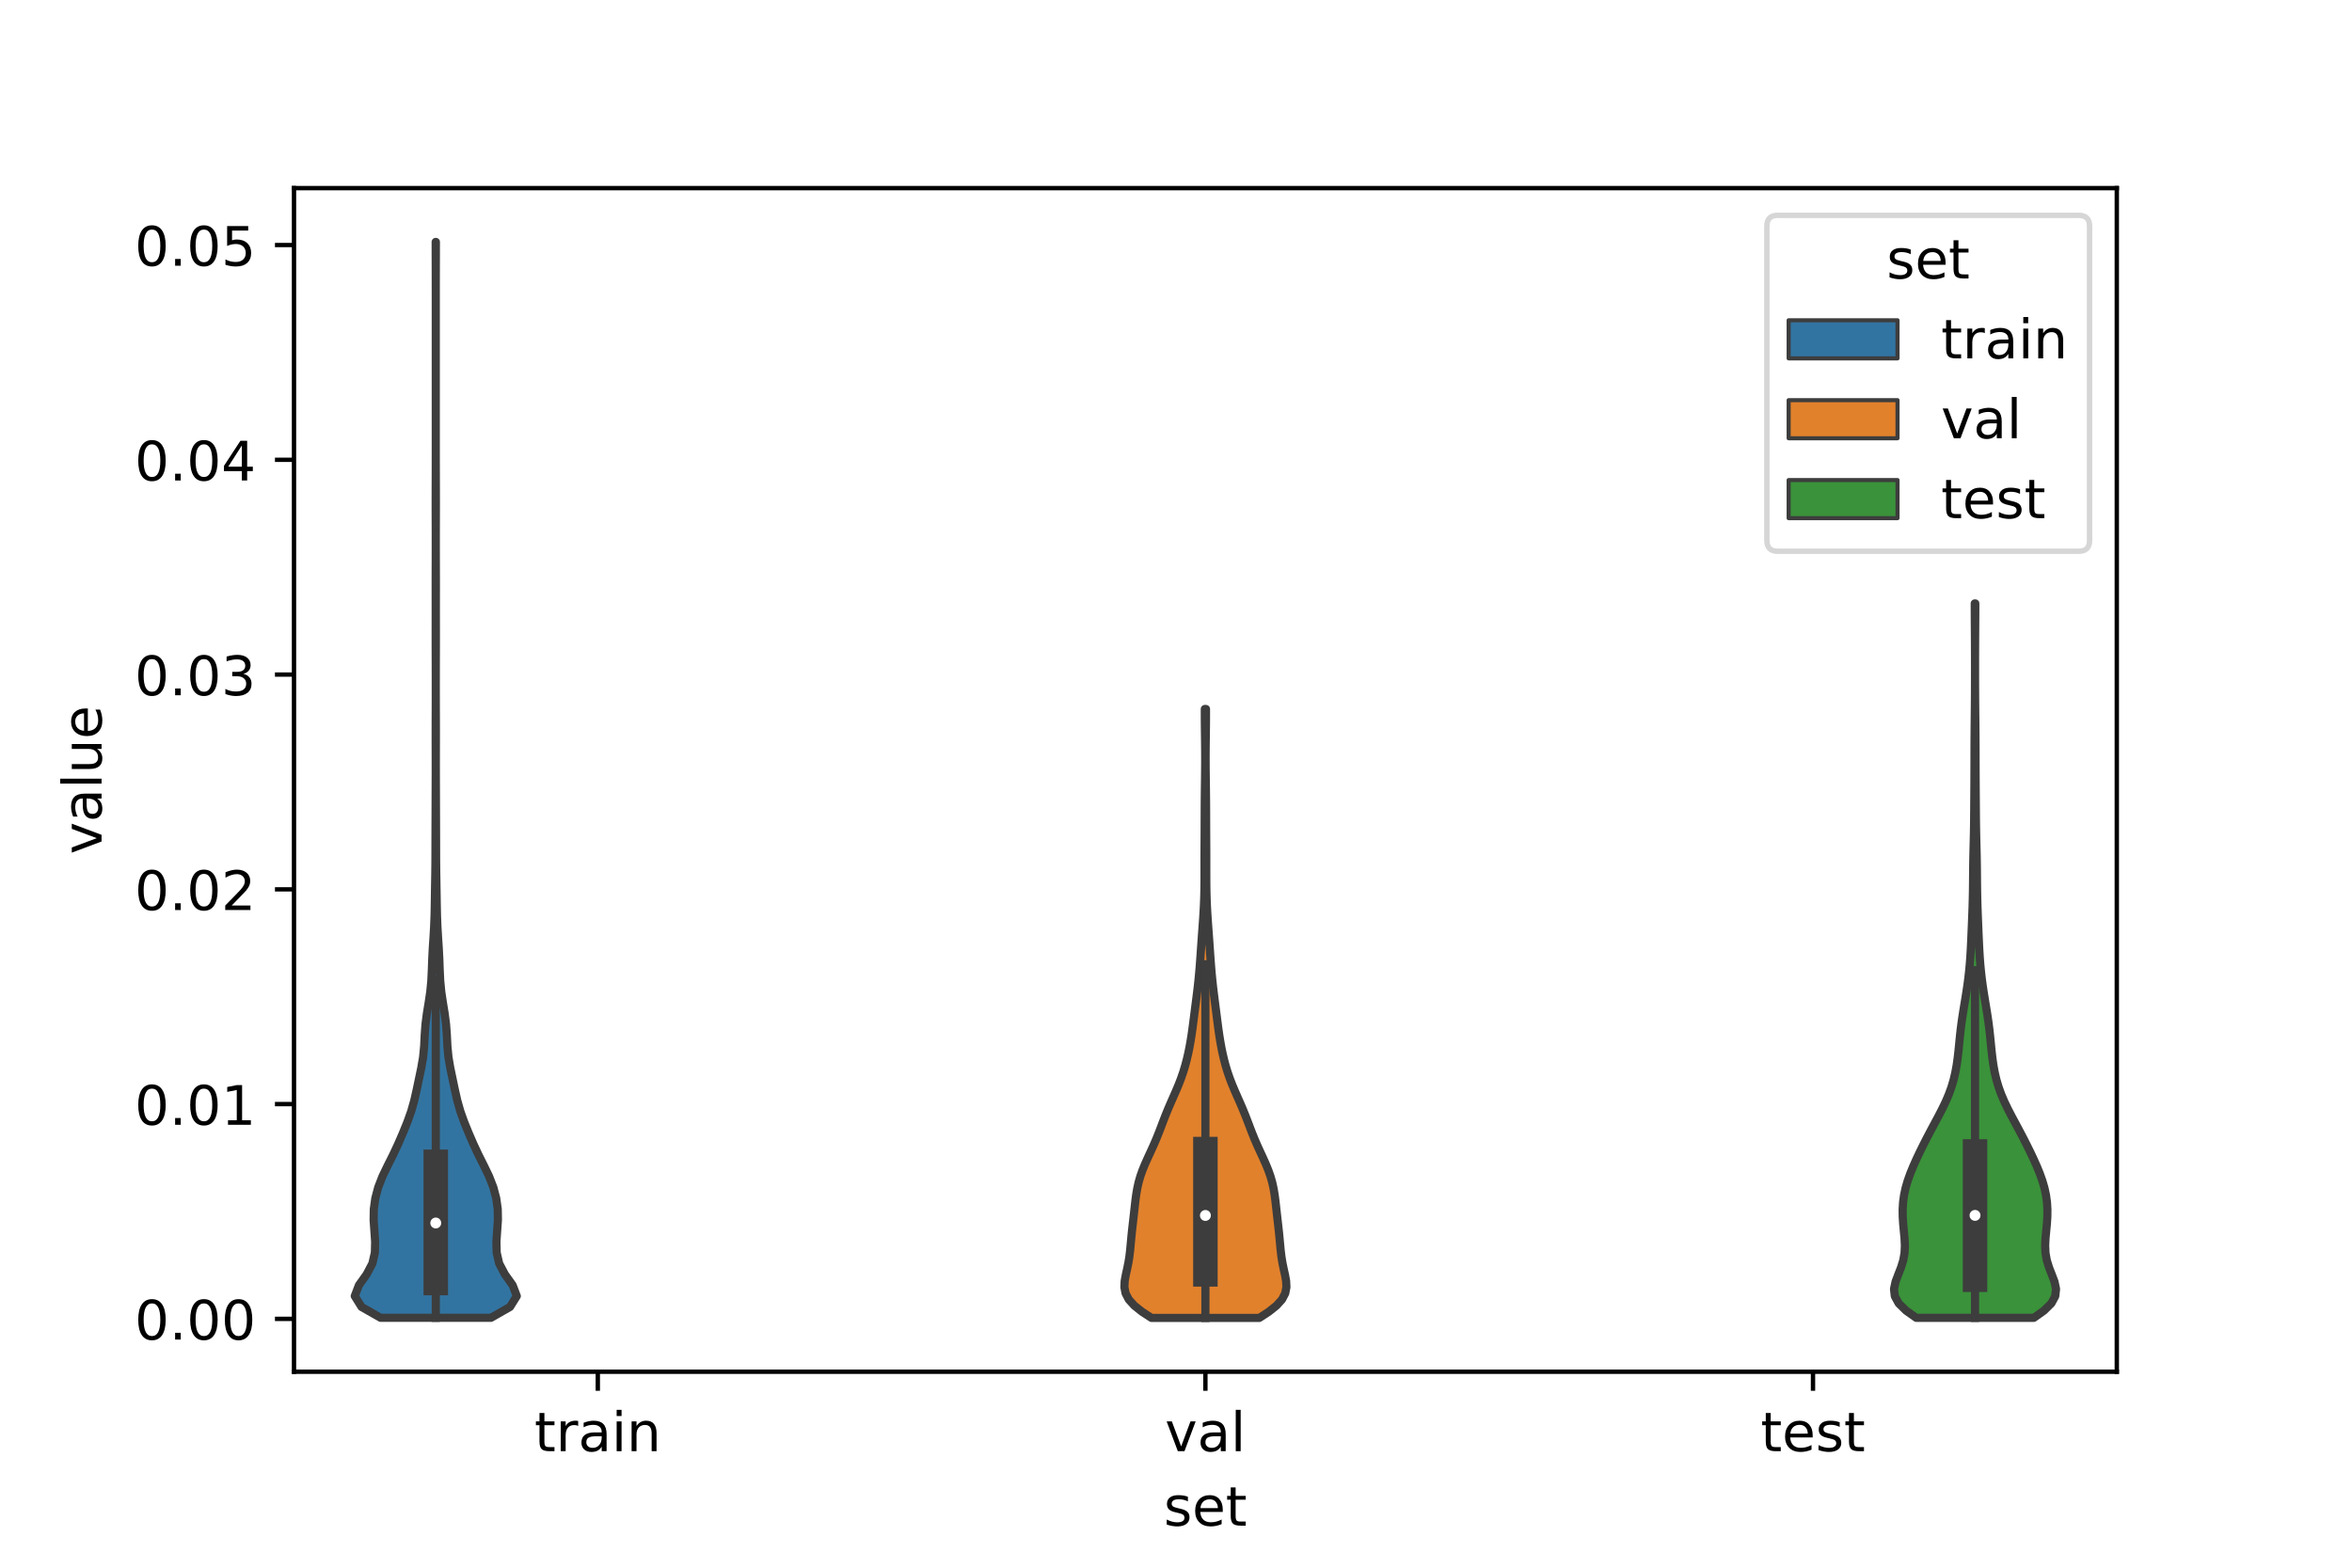 <?xml version="1.0" encoding="utf-8" standalone="no"?>
<!DOCTYPE svg PUBLIC "-//W3C//DTD SVG 1.1//EN"
  "http://www.w3.org/Graphics/SVG/1.1/DTD/svg11.dtd">
<!-- Created with matplotlib (https://matplotlib.org/) -->
<svg height="288pt" version="1.1" viewBox="0 0 432 288" width="432pt" xmlns="http://www.w3.org/2000/svg" xmlns:xlink="http://www.w3.org/1999/xlink">
 <defs>
  <style type="text/css">*{stroke-linecap:butt;stroke-linejoin:round;}</style>
 </defs>
 <g id="figure_1">
  <g id="patch_1">
   <path d="M 0 288 
L 432 288 
L 432 0 
L 0 0 
z
" style="fill:#ffffff;"/>
  </g>
  <g id="axes_1">
   <g id="patch_2">
    <path d="M 54 252 
L 388.8 252 
L 388.8 34.56 
L 54 34.56 
z
" style="fill:#ffffff;"/>
   </g>
   <g id="PolyCollection_1">
    <defs>
     <path d="M 90.175 -45.908 
L 69.905 -45.908 
L 66.405 -47.904 
L 65.16 -49.901 
L 65.921 -51.897 
L 67.345 -53.894 
L 68.399 -55.89 
L 68.856 -57.886 
L 68.905 -59.883 
L 68.765 -61.879 
L 68.626 -63.876 
L 68.658 -65.872 
L 68.937 -67.869 
L 69.464 -69.865 
L 70.238 -71.862 
L 71.2 -73.858 
L 72.202 -75.854 
L 73.135 -77.851 
L 74 -79.847 
L 74.812 -81.844 
L 75.526 -83.84 
L 76.091 -85.837 
L 76.541 -87.833 
L 76.96 -89.83 
L 77.377 -91.826 
L 77.716 -93.823 
L 77.906 -95.819 
L 78.005 -97.815 
L 78.149 -99.812 
L 78.407 -101.808 
L 78.734 -103.805 
L 79.031 -105.801 
L 79.223 -107.798 
L 79.318 -109.794 
L 79.389 -111.791 
L 79.492 -113.787 
L 79.622 -115.784 
L 79.739 -117.78 
L 79.817 -119.776 
L 79.859 -121.773 
L 79.889 -123.769 
L 79.923 -125.766 
L 79.956 -127.762 
L 79.977 -129.759 
L 79.984 -131.755 
L 79.988 -133.752 
L 79.994 -135.748 
L 80.002 -137.744 
L 80.009 -139.741 
L 80.015 -141.737 
L 80.022 -143.734 
L 80.029 -145.73 
L 80.031 -147.727 
L 80.027 -149.723 
L 80.022 -151.72 
L 80.021 -153.716 
L 80.026 -155.713 
L 80.033 -157.709 
L 80.038 -159.705 
L 80.039 -161.702 
L 80.038 -163.698 
L 80.035 -165.695 
L 80.029 -167.691 
L 80.023 -169.688 
L 80.021 -171.684 
L 80.024 -173.681 
L 80.026 -175.677 
L 80.025 -177.673 
L 80.021 -179.67 
L 80.021 -181.666 
L 80.027 -183.663 
L 80.033 -185.659 
L 80.037 -187.656 
L 80.036 -189.652 
L 80.031 -191.649 
L 80.024 -193.645 
L 80.021 -195.642 
L 80.024 -197.638 
L 80.03 -199.634 
L 80.036 -201.631 
L 80.039 -203.627 
L 80.04 -205.624 
L 80.04 -207.62 
L 80.04 -209.617 
L 80.04 -211.613 
L 80.04 -213.61 
L 80.04 -215.606 
L 80.04 -217.603 
L 80.04 -219.599 
L 80.04 -221.595 
L 80.04 -223.592 
L 80.04 -225.588 
L 80.04 -227.585 
L 80.04 -229.581 
L 80.04 -231.578 
L 80.04 -233.574 
L 80.039 -235.571 
L 80.036 -237.567 
L 80.031 -239.563 
L 80.024 -241.56 
L 80.021 -243.556 
L 80.059 -243.556 
L 80.059 -243.556 
L 80.056 -241.56 
L 80.049 -239.563 
L 80.044 -237.567 
L 80.041 -235.571 
L 80.04 -233.574 
L 80.04 -231.578 
L 80.04 -229.581 
L 80.04 -227.585 
L 80.04 -225.588 
L 80.04 -223.592 
L 80.04 -221.595 
L 80.04 -219.599 
L 80.04 -217.603 
L 80.04 -215.606 
L 80.04 -213.61 
L 80.04 -211.613 
L 80.04 -209.617 
L 80.04 -207.62 
L 80.04 -205.624 
L 80.041 -203.627 
L 80.044 -201.631 
L 80.05 -199.634 
L 80.056 -197.638 
L 80.059 -195.642 
L 80.056 -193.645 
L 80.049 -191.649 
L 80.044 -189.652 
L 80.043 -187.656 
L 80.047 -185.659 
L 80.053 -183.663 
L 80.059 -181.666 
L 80.059 -179.67 
L 80.055 -177.673 
L 80.054 -175.677 
L 80.056 -173.681 
L 80.059 -171.684 
L 80.057 -169.688 
L 80.051 -167.691 
L 80.045 -165.695 
L 80.042 -163.698 
L 80.041 -161.702 
L 80.042 -159.705 
L 80.047 -157.709 
L 80.054 -155.713 
L 80.059 -153.716 
L 80.058 -151.72 
L 80.053 -149.723 
L 80.049 -147.727 
L 80.051 -145.73 
L 80.058 -143.734 
L 80.065 -141.737 
L 80.071 -139.741 
L 80.078 -137.744 
L 80.086 -135.748 
L 80.092 -133.752 
L 80.096 -131.755 
L 80.103 -129.759 
L 80.124 -127.762 
L 80.157 -125.766 
L 80.191 -123.769 
L 80.221 -121.773 
L 80.263 -119.776 
L 80.341 -117.78 
L 80.458 -115.784 
L 80.588 -113.787 
L 80.691 -111.791 
L 80.762 -109.794 
L 80.857 -107.798 
L 81.049 -105.801 
L 81.346 -103.805 
L 81.673 -101.808 
L 81.931 -99.812 
L 82.075 -97.815 
L 82.174 -95.819 
L 82.364 -93.823 
L 82.703 -91.826 
L 83.12 -89.83 
L 83.539 -87.833 
L 83.989 -85.837 
L 84.554 -83.84 
L 85.268 -81.844 
L 86.08 -79.847 
L 86.945 -77.851 
L 87.878 -75.854 
L 88.88 -73.858 
L 89.842 -71.862 
L 90.616 -69.865 
L 91.143 -67.869 
L 91.422 -65.872 
L 91.454 -63.876 
L 91.315 -61.879 
L 91.175 -59.883 
L 91.224 -57.886 
L 91.681 -55.89 
L 92.735 -53.894 
L 94.159 -51.897 
L 94.92 -49.901 
L 93.675 -47.904 
L 90.175 -45.908 
z
" id="mf94ebeaee0" style="stroke:#3d3d3d;stroke-width:1.5;"/>
    </defs>
    <g clip-path="url(#p9858600eee)">
     <use style="fill:#3274a1;stroke:#3d3d3d;stroke-width:1.5;" x="0" xlink:href="#mf94ebeaee0" y="288"/>
    </g>
   </g>
   <g id="PolyCollection_2">
    <defs>
     <path d="M 231.301 -45.884 
L 211.499 -45.884 
L 209.769 -47.014 
L 208.346 -48.144 
L 207.329 -49.274 
L 206.738 -50.404 
L 206.52 -51.534 
L 206.573 -52.663 
L 206.778 -53.793 
L 207.03 -54.923 
L 207.261 -56.053 
L 207.441 -57.183 
L 207.575 -58.313 
L 207.682 -59.443 
L 207.785 -60.573 
L 207.898 -61.703 
L 208.023 -62.833 
L 208.153 -63.963 
L 208.281 -65.093 
L 208.406 -66.223 
L 208.534 -67.353 
L 208.682 -68.483 
L 208.87 -69.613 
L 209.118 -70.743 
L 209.44 -71.873 
L 209.837 -73.003 
L 210.299 -74.133 
L 210.805 -75.263 
L 211.329 -76.393 
L 211.844 -77.523 
L 212.335 -78.653 
L 212.794 -79.783 
L 213.229 -80.913 
L 213.658 -82.043 
L 214.097 -83.173 
L 214.559 -84.303 
L 215.046 -85.433 
L 215.546 -86.563 
L 216.041 -87.693 
L 216.514 -88.823 
L 216.948 -89.953 
L 217.337 -91.083 
L 217.679 -92.213 
L 217.979 -93.343 
L 218.242 -94.472 
L 218.473 -95.602 
L 218.676 -96.732 
L 218.856 -97.862 
L 219.017 -98.992 
L 219.166 -100.122 
L 219.31 -101.252 
L 219.454 -102.382 
L 219.599 -103.512 
L 219.744 -104.642 
L 219.885 -105.772 
L 220.018 -106.902 
L 220.14 -108.032 
L 220.248 -109.162 
L 220.344 -110.292 
L 220.431 -111.422 
L 220.511 -112.552 
L 220.589 -113.682 
L 220.668 -114.812 
L 220.748 -115.942 
L 220.831 -117.072 
L 220.913 -118.202 
L 220.992 -119.332 
L 221.064 -120.462 
L 221.124 -121.592 
L 221.171 -122.722 
L 221.204 -123.852 
L 221.224 -124.982 
L 221.234 -126.112 
L 221.237 -127.242 
L 221.237 -128.372 
L 221.236 -129.502 
L 221.238 -130.632 
L 221.242 -131.762 
L 221.248 -132.892 
L 221.254 -134.022 
L 221.26 -135.152 
L 221.264 -136.281 
L 221.267 -137.411 
L 221.271 -138.541 
L 221.276 -139.671 
L 221.283 -140.801 
L 221.294 -141.931 
L 221.307 -143.061 
L 221.323 -144.191 
L 221.338 -145.321 
L 221.35 -146.451 
L 221.359 -147.581 
L 221.361 -148.711 
L 221.358 -149.841 
L 221.349 -150.971 
L 221.336 -152.101 
L 221.321 -153.231 
L 221.307 -154.361 
L 221.297 -155.491 
L 221.293 -156.621 
L 221.295 -157.751 
L 221.505 -157.751 
L 221.505 -157.751 
L 221.507 -156.621 
L 221.503 -155.491 
L 221.493 -154.361 
L 221.479 -153.231 
L 221.464 -152.101 
L 221.451 -150.971 
L 221.442 -149.841 
L 221.439 -148.711 
L 221.441 -147.581 
L 221.45 -146.451 
L 221.462 -145.321 
L 221.477 -144.191 
L 221.493 -143.061 
L 221.506 -141.931 
L 221.517 -140.801 
L 221.524 -139.671 
L 221.529 -138.541 
L 221.533 -137.411 
L 221.536 -136.281 
L 221.54 -135.152 
L 221.546 -134.022 
L 221.552 -132.892 
L 221.558 -131.762 
L 221.562 -130.632 
L 221.564 -129.502 
L 221.563 -128.372 
L 221.563 -127.242 
L 221.566 -126.112 
L 221.576 -124.982 
L 221.596 -123.852 
L 221.629 -122.722 
L 221.676 -121.592 
L 221.736 -120.462 
L 221.808 -119.332 
L 221.887 -118.202 
L 221.969 -117.072 
L 222.052 -115.942 
L 222.132 -114.812 
L 222.211 -113.682 
L 222.289 -112.552 
L 222.369 -111.422 
L 222.456 -110.292 
L 222.552 -109.162 
L 222.66 -108.032 
L 222.782 -106.902 
L 222.915 -105.772 
L 223.056 -104.642 
L 223.201 -103.512 
L 223.346 -102.382 
L 223.49 -101.252 
L 223.634 -100.122 
L 223.783 -98.992 
L 223.944 -97.862 
L 224.124 -96.732 
L 224.327 -95.602 
L 224.558 -94.472 
L 224.821 -93.343 
L 225.121 -92.213 
L 225.463 -91.083 
L 225.852 -89.953 
L 226.286 -88.823 
L 226.759 -87.693 
L 227.254 -86.563 
L 227.754 -85.433 
L 228.241 -84.303 
L 228.703 -83.173 
L 229.142 -82.043 
L 229.571 -80.913 
L 230.006 -79.783 
L 230.465 -78.653 
L 230.956 -77.523 
L 231.471 -76.393 
L 231.995 -75.263 
L 232.501 -74.133 
L 232.963 -73.003 
L 233.36 -71.873 
L 233.682 -70.743 
L 233.93 -69.613 
L 234.118 -68.483 
L 234.266 -67.353 
L 234.394 -66.223 
L 234.519 -65.093 
L 234.647 -63.963 
L 234.777 -62.833 
L 234.902 -61.703 
L 235.015 -60.573 
L 235.118 -59.443 
L 235.225 -58.313 
L 235.359 -57.183 
L 235.539 -56.053 
L 235.77 -54.923 
L 236.022 -53.793 
L 236.227 -52.663 
L 236.28 -51.534 
L 236.062 -50.404 
L 235.471 -49.274 
L 234.454 -48.144 
L 233.031 -47.014 
L 231.301 -45.884 
z
" id="mb8238b01fc" style="stroke:#3d3d3d;stroke-width:1.5;"/>
    </defs>
    <g clip-path="url(#p9858600eee)">
     <use style="fill:#e1812c;stroke:#3d3d3d;stroke-width:1.5;" x="0" xlink:href="#mb8238b01fc" y="288"/>
    </g>
   </g>
   <g id="PolyCollection_3">
    <defs>
     <path d="M 373.558 -45.902 
L 351.962 -45.902 
L 350.095 -47.228 
L 348.748 -48.554 
L 348.024 -49.879 
L 347.88 -51.205 
L 348.162 -52.531 
L 348.661 -53.856 
L 349.181 -55.182 
L 349.587 -56.508 
L 349.817 -57.833 
L 349.877 -59.159 
L 349.814 -60.485 
L 349.69 -61.81 
L 349.564 -63.136 
L 349.479 -64.462 
L 349.465 -65.787 
L 349.543 -67.113 
L 349.723 -68.439 
L 350.008 -69.764 
L 350.394 -71.09 
L 350.868 -72.416 
L 351.411 -73.741 
L 352.004 -75.067 
L 352.632 -76.393 
L 353.286 -77.718 
L 353.964 -79.044 
L 354.661 -80.37 
L 355.372 -81.695 
L 356.081 -83.021 
L 356.766 -84.347 
L 357.4 -85.672 
L 357.963 -86.998 
L 358.441 -88.324 
L 358.832 -89.649 
L 359.142 -90.975 
L 359.384 -92.301 
L 359.571 -93.626 
L 359.722 -94.952 
L 359.854 -96.278 
L 359.985 -97.603 
L 360.132 -98.929 
L 360.302 -100.255 
L 360.497 -101.58 
L 360.71 -102.906 
L 360.929 -104.232 
L 361.143 -105.557 
L 361.343 -106.883 
L 361.52 -108.209 
L 361.671 -109.534 
L 361.796 -110.86 
L 361.896 -112.186 
L 361.976 -113.511 
L 362.042 -114.837 
L 362.101 -116.163 
L 362.157 -117.488 
L 362.211 -118.814 
L 362.263 -120.14 
L 362.31 -121.465 
L 362.347 -122.791 
L 362.375 -124.117 
L 362.392 -125.442 
L 362.404 -126.768 
L 362.415 -128.094 
L 362.432 -129.419 
L 362.456 -130.745 
L 362.487 -132.071 
L 362.521 -133.396 
L 362.552 -134.722 
L 362.577 -136.048 
L 362.595 -137.373 
L 362.607 -138.699 
L 362.617 -140.025 
L 362.626 -141.35 
L 362.636 -142.676 
L 362.645 -144.002 
L 362.652 -145.327 
L 362.657 -146.653 
L 362.661 -147.979 
L 362.663 -149.304 
L 362.667 -150.63 
L 362.673 -151.956 
L 362.682 -153.281 
L 362.693 -154.607 
L 362.706 -155.933 
L 362.72 -157.258 
L 362.732 -158.584 
L 362.742 -159.91 
L 362.749 -161.235 
L 362.754 -162.561 
L 362.756 -163.887 
L 362.757 -165.212 
L 362.756 -166.538 
L 362.754 -167.864 
L 362.749 -169.189 
L 362.743 -170.515 
L 362.734 -171.841 
L 362.725 -173.166 
L 362.716 -174.492 
L 362.71 -175.818 
L 362.708 -177.143 
L 362.812 -177.143 
L 362.812 -177.143 
L 362.81 -175.818 
L 362.804 -174.492 
L 362.795 -173.166 
L 362.786 -171.841 
L 362.777 -170.515 
L 362.771 -169.189 
L 362.766 -167.864 
L 362.764 -166.538 
L 362.763 -165.212 
L 362.764 -163.887 
L 362.766 -162.561 
L 362.771 -161.235 
L 362.778 -159.91 
L 362.788 -158.584 
L 362.8 -157.258 
L 362.814 -155.933 
L 362.827 -154.607 
L 362.838 -153.281 
L 362.847 -151.956 
L 362.853 -150.63 
L 362.857 -149.304 
L 362.859 -147.979 
L 362.863 -146.653 
L 362.868 -145.327 
L 362.875 -144.002 
L 362.884 -142.676 
L 362.894 -141.35 
L 362.903 -140.025 
L 362.913 -138.699 
L 362.925 -137.373 
L 362.943 -136.048 
L 362.968 -134.722 
L 362.999 -133.396 
L 363.033 -132.071 
L 363.064 -130.745 
L 363.088 -129.419 
L 363.105 -128.094 
L 363.116 -126.768 
L 363.128 -125.442 
L 363.145 -124.117 
L 363.173 -122.791 
L 363.21 -121.465 
L 363.257 -120.14 
L 363.309 -118.814 
L 363.363 -117.488 
L 363.419 -116.163 
L 363.478 -114.837 
L 363.544 -113.511 
L 363.624 -112.186 
L 363.724 -110.86 
L 363.849 -109.534 
L 364 -108.209 
L 364.177 -106.883 
L 364.377 -105.557 
L 364.591 -104.232 
L 364.81 -102.906 
L 365.023 -101.58 
L 365.218 -100.255 
L 365.388 -98.929 
L 365.535 -97.603 
L 365.666 -96.278 
L 365.798 -94.952 
L 365.949 -93.626 
L 366.136 -92.301 
L 366.378 -90.975 
L 366.688 -89.649 
L 367.079 -88.324 
L 367.557 -86.998 
L 368.12 -85.672 
L 368.754 -84.347 
L 369.439 -83.021 
L 370.148 -81.695 
L 370.859 -80.37 
L 371.556 -79.044 
L 372.234 -77.718 
L 372.888 -76.393 
L 373.516 -75.067 
L 374.109 -73.741 
L 374.652 -72.416 
L 375.126 -71.09 
L 375.512 -69.764 
L 375.797 -68.439 
L 375.977 -67.113 
L 376.055 -65.787 
L 376.041 -64.462 
L 375.956 -63.136 
L 375.83 -61.81 
L 375.706 -60.485 
L 375.643 -59.159 
L 375.703 -57.833 
L 375.933 -56.508 
L 376.339 -55.182 
L 376.859 -53.856 
L 377.358 -52.531 
L 377.64 -51.205 
L 377.496 -49.879 
L 376.772 -48.554 
L 375.425 -47.228 
L 373.558 -45.902 
z
" id="m04ab2363f4" style="stroke:#3d3d3d;stroke-width:1.5;"/>
    </defs>
    <g clip-path="url(#p9858600eee)">
     <use style="fill:#3a923a;stroke:#3d3d3d;stroke-width:1.5;" x="0" xlink:href="#m04ab2363f4" y="288"/>
    </g>
   </g>
   <g id="patch_3">
    <path clip-path="url(#p9858600eee)" d="M 109.8 242.289 
L 109.8 242.289 
L 109.8 242.289 
L 109.8 242.289 
z
" style="fill:#3274a1;stroke:#3d3d3d;stroke-linejoin:miter;stroke-width:0.75;"/>
   </g>
   <g id="patch_4">
    <path clip-path="url(#p9858600eee)" d="M 109.8 242.289 
L 109.8 242.289 
L 109.8 242.289 
L 109.8 242.289 
z
" style="fill:#e1812c;stroke:#3d3d3d;stroke-linejoin:miter;stroke-width:0.75;"/>
   </g>
   <g id="patch_5">
    <path clip-path="url(#p9858600eee)" d="M 109.8 242.289 
L 109.8 242.289 
L 109.8 242.289 
L 109.8 242.289 
z
" style="fill:#3a923a;stroke:#3d3d3d;stroke-linejoin:miter;stroke-width:0.75;"/>
   </g>
   <g id="matplotlib.axis_1">
    <g id="xtick_1">
     <g id="line2d_1">
      <defs>
       <path d="M 0 0 
L 0 3.5 
" id="mff462a02a9" style="stroke:#000000;stroke-width:0.8;"/>
      </defs>
      <g>
       <use style="stroke:#000000;stroke-width:0.8;" x="109.8" xlink:href="#mff462a02a9" y="252"/>
      </g>
     </g>
     <g id="text_1">
      <!-- train -->
      <g transform="translate(98.162 266.598)scale(0.1 -0.1)">
       <defs>
        <path d="M 18.312 70.219 
L 18.312 54.688 
L 36.812 54.688 
L 36.812 47.703 
L 18.312 47.703 
L 18.312 18.016 
Q 18.312 11.328 20.141 9.422 
Q 21.969 7.516 27.594 7.516 
L 36.812 7.516 
L 36.812 0 
L 27.594 0 
Q 17.188 0 13.234 3.875 
Q 9.281 7.766 9.281 18.016 
L 9.281 47.703 
L 2.688 47.703 
L 2.688 54.688 
L 9.281 54.688 
L 9.281 70.219 
z
" id="DejaVuSans-116"/>
        <path d="M 41.109 46.297 
Q 39.594 47.172 37.812 47.578 
Q 36.031 48 33.891 48 
Q 26.266 48 22.188 43.047 
Q 18.109 38.094 18.109 28.812 
L 18.109 0 
L 9.078 0 
L 9.078 54.688 
L 18.109 54.688 
L 18.109 46.188 
Q 20.953 51.172 25.484 53.578 
Q 30.031 56 36.531 56 
Q 37.453 56 38.578 55.875 
Q 39.703 55.766 41.062 55.516 
z
" id="DejaVuSans-114"/>
        <path d="M 34.281 27.484 
Q 23.391 27.484 19.188 25 
Q 14.984 22.516 14.984 16.5 
Q 14.984 11.719 18.141 8.906 
Q 21.297 6.109 26.703 6.109 
Q 34.188 6.109 38.703 11.406 
Q 43.219 16.703 43.219 25.484 
L 43.219 27.484 
z
M 52.203 31.203 
L 52.203 0 
L 43.219 0 
L 43.219 8.297 
Q 40.141 3.328 35.547 0.953 
Q 30.953 -1.422 24.312 -1.422 
Q 15.922 -1.422 10.953 3.297 
Q 6 8.016 6 15.922 
Q 6 25.141 12.172 29.828 
Q 18.359 34.516 30.609 34.516 
L 43.219 34.516 
L 43.219 35.406 
Q 43.219 41.609 39.141 45 
Q 35.062 48.391 27.688 48.391 
Q 23 48.391 18.547 47.266 
Q 14.109 46.141 10.016 43.891 
L 10.016 52.203 
Q 14.938 54.109 19.578 55.047 
Q 24.219 56 28.609 56 
Q 40.484 56 46.344 49.844 
Q 52.203 43.703 52.203 31.203 
z
" id="DejaVuSans-97"/>
        <path d="M 9.422 54.688 
L 18.406 54.688 
L 18.406 0 
L 9.422 0 
z
M 9.422 75.984 
L 18.406 75.984 
L 18.406 64.594 
L 9.422 64.594 
z
" id="DejaVuSans-105"/>
        <path d="M 54.891 33.016 
L 54.891 0 
L 45.906 0 
L 45.906 32.719 
Q 45.906 40.484 42.875 44.328 
Q 39.844 48.188 33.797 48.188 
Q 26.516 48.188 22.312 43.547 
Q 18.109 38.922 18.109 30.906 
L 18.109 0 
L 9.078 0 
L 9.078 54.688 
L 18.109 54.688 
L 18.109 46.188 
Q 21.344 51.125 25.703 53.562 
Q 30.078 56 35.797 56 
Q 45.219 56 50.047 50.172 
Q 54.891 44.344 54.891 33.016 
z
" id="DejaVuSans-110"/>
       </defs>
       <use xlink:href="#DejaVuSans-116"/>
       <use x="39.209" xlink:href="#DejaVuSans-114"/>
       <use x="80.322" xlink:href="#DejaVuSans-97"/>
       <use x="141.602" xlink:href="#DejaVuSans-105"/>
       <use x="169.385" xlink:href="#DejaVuSans-110"/>
      </g>
     </g>
    </g>
    <g id="xtick_2">
     <g id="line2d_2">
      <g>
       <use style="stroke:#000000;stroke-width:0.8;" x="221.4" xlink:href="#mff462a02a9" y="252"/>
      </g>
     </g>
     <g id="text_2">
      <!-- val -->
      <g transform="translate(213.988 266.598)scale(0.1 -0.1)">
       <defs>
        <path d="M 2.984 54.688 
L 12.5 54.688 
L 29.594 8.797 
L 46.688 54.688 
L 56.203 54.688 
L 35.688 0 
L 23.484 0 
z
" id="DejaVuSans-118"/>
        <path d="M 9.422 75.984 
L 18.406 75.984 
L 18.406 0 
L 9.422 0 
z
" id="DejaVuSans-108"/>
       </defs>
       <use xlink:href="#DejaVuSans-118"/>
       <use x="59.18" xlink:href="#DejaVuSans-97"/>
       <use x="120.459" xlink:href="#DejaVuSans-108"/>
      </g>
     </g>
    </g>
    <g id="xtick_3">
     <g id="line2d_3">
      <g>
       <use style="stroke:#000000;stroke-width:0.8;" x="333" xlink:href="#mff462a02a9" y="252"/>
      </g>
     </g>
     <g id="text_3">
      <!-- test -->
      <g transform="translate(323.398 266.598)scale(0.1 -0.1)">
       <defs>
        <path d="M 56.203 29.594 
L 56.203 25.203 
L 14.891 25.203 
Q 15.484 15.922 20.484 11.062 
Q 25.484 6.203 34.422 6.203 
Q 39.594 6.203 44.453 7.469 
Q 49.312 8.734 54.109 11.281 
L 54.109 2.781 
Q 49.266 0.734 44.188 -0.344 
Q 39.109 -1.422 33.891 -1.422 
Q 20.797 -1.422 13.156 6.188 
Q 5.516 13.812 5.516 26.812 
Q 5.516 40.234 12.766 48.109 
Q 20.016 56 32.328 56 
Q 43.359 56 49.781 48.891 
Q 56.203 41.797 56.203 29.594 
z
M 47.219 32.234 
Q 47.125 39.594 43.094 43.984 
Q 39.062 48.391 32.422 48.391 
Q 24.906 48.391 20.391 44.141 
Q 15.875 39.891 15.188 32.172 
z
" id="DejaVuSans-101"/>
        <path d="M 44.281 53.078 
L 44.281 44.578 
Q 40.484 46.531 36.375 47.5 
Q 32.281 48.484 27.875 48.484 
Q 21.188 48.484 17.844 46.438 
Q 14.5 44.391 14.5 40.281 
Q 14.5 37.156 16.891 35.375 
Q 19.281 33.594 26.516 31.984 
L 29.594 31.297 
Q 39.156 29.25 43.188 25.516 
Q 47.219 21.781 47.219 15.094 
Q 47.219 7.469 41.188 3.016 
Q 35.156 -1.422 24.609 -1.422 
Q 20.219 -1.422 15.453 -0.562 
Q 10.688 0.297 5.422 2 
L 5.422 11.281 
Q 10.406 8.688 15.234 7.391 
Q 20.062 6.109 24.812 6.109 
Q 31.156 6.109 34.562 8.281 
Q 37.984 10.453 37.984 14.406 
Q 37.984 18.062 35.516 20.016 
Q 33.062 21.969 24.703 23.781 
L 21.578 24.516 
Q 13.234 26.266 9.516 29.906 
Q 5.812 33.547 5.812 39.891 
Q 5.812 47.609 11.281 51.797 
Q 16.75 56 26.812 56 
Q 31.781 56 36.172 55.266 
Q 40.578 54.547 44.281 53.078 
z
" id="DejaVuSans-115"/>
       </defs>
       <use xlink:href="#DejaVuSans-116"/>
       <use x="39.209" xlink:href="#DejaVuSans-101"/>
       <use x="100.732" xlink:href="#DejaVuSans-115"/>
       <use x="152.832" xlink:href="#DejaVuSans-116"/>
      </g>
     </g>
    </g>
    <g id="text_4">
     <!-- set -->
     <g transform="translate(213.759 280.277)scale(0.1 -0.1)">
      <use xlink:href="#DejaVuSans-115"/>
      <use x="52.1" xlink:href="#DejaVuSans-101"/>
      <use x="113.623" xlink:href="#DejaVuSans-116"/>
     </g>
    </g>
   </g>
   <g id="matplotlib.axis_2">
    <g id="ytick_1">
     <g id="line2d_4">
      <defs>
       <path d="M 0 0 
L -3.5 0 
" id="m35f52be2de" style="stroke:#000000;stroke-width:0.8;"/>
      </defs>
      <g>
       <use style="stroke:#000000;stroke-width:0.8;" x="54" xlink:href="#m35f52be2de" y="242.289"/>
      </g>
     </g>
     <g id="text_5">
      <!-- 0.00 -->
      <g transform="translate(24.734 246.089)scale(0.1 -0.1)">
       <defs>
        <path d="M 31.781 66.406 
Q 24.172 66.406 20.328 58.906 
Q 16.5 51.422 16.5 36.375 
Q 16.5 21.391 20.328 13.891 
Q 24.172 6.391 31.781 6.391 
Q 39.453 6.391 43.281 13.891 
Q 47.125 21.391 47.125 36.375 
Q 47.125 51.422 43.281 58.906 
Q 39.453 66.406 31.781 66.406 
z
M 31.781 74.219 
Q 44.047 74.219 50.516 64.516 
Q 56.984 54.828 56.984 36.375 
Q 56.984 17.969 50.516 8.266 
Q 44.047 -1.422 31.781 -1.422 
Q 19.531 -1.422 13.062 8.266 
Q 6.594 17.969 6.594 36.375 
Q 6.594 54.828 13.062 64.516 
Q 19.531 74.219 31.781 74.219 
z
" id="DejaVuSans-48"/>
        <path d="M 10.688 12.406 
L 21 12.406 
L 21 0 
L 10.688 0 
z
" id="DejaVuSans-46"/>
       </defs>
       <use xlink:href="#DejaVuSans-48"/>
       <use x="63.623" xlink:href="#DejaVuSans-46"/>
       <use x="95.41" xlink:href="#DejaVuSans-48"/>
       <use x="159.033" xlink:href="#DejaVuSans-48"/>
      </g>
     </g>
    </g>
    <g id="ytick_2">
     <g id="line2d_5">
      <g>
       <use style="stroke:#000000;stroke-width:0.8;" x="54" xlink:href="#m35f52be2de" y="202.835"/>
      </g>
     </g>
     <g id="text_6">
      <!-- 0.01 -->
      <g transform="translate(24.734 206.634)scale(0.1 -0.1)">
       <defs>
        <path d="M 12.406 8.297 
L 28.516 8.297 
L 28.516 63.922 
L 10.984 60.406 
L 10.984 69.391 
L 28.422 72.906 
L 38.281 72.906 
L 38.281 8.297 
L 54.391 8.297 
L 54.391 0 
L 12.406 0 
z
" id="DejaVuSans-49"/>
       </defs>
       <use xlink:href="#DejaVuSans-48"/>
       <use x="63.623" xlink:href="#DejaVuSans-46"/>
       <use x="95.41" xlink:href="#DejaVuSans-48"/>
       <use x="159.033" xlink:href="#DejaVuSans-49"/>
      </g>
     </g>
    </g>
    <g id="ytick_3">
     <g id="line2d_6">
      <g>
       <use style="stroke:#000000;stroke-width:0.8;" x="54" xlink:href="#m35f52be2de" y="163.38"/>
      </g>
     </g>
     <g id="text_7">
      <!-- 0.02 -->
      <g transform="translate(24.734 167.179)scale(0.1 -0.1)">
       <defs>
        <path d="M 19.188 8.297 
L 53.609 8.297 
L 53.609 0 
L 7.328 0 
L 7.328 8.297 
Q 12.938 14.109 22.625 23.891 
Q 32.328 33.688 34.812 36.531 
Q 39.547 41.844 41.422 45.531 
Q 43.312 49.219 43.312 52.781 
Q 43.312 58.594 39.234 62.25 
Q 35.156 65.922 28.609 65.922 
Q 23.969 65.922 18.812 64.312 
Q 13.672 62.703 7.812 59.422 
L 7.812 69.391 
Q 13.766 71.781 18.938 73 
Q 24.125 74.219 28.422 74.219 
Q 39.75 74.219 46.484 68.547 
Q 53.219 62.891 53.219 53.422 
Q 53.219 48.922 51.531 44.891 
Q 49.859 40.875 45.406 35.406 
Q 44.188 33.984 37.641 27.219 
Q 31.109 20.453 19.188 8.297 
z
" id="DejaVuSans-50"/>
       </defs>
       <use xlink:href="#DejaVuSans-48"/>
       <use x="63.623" xlink:href="#DejaVuSans-46"/>
       <use x="95.41" xlink:href="#DejaVuSans-48"/>
       <use x="159.033" xlink:href="#DejaVuSans-50"/>
      </g>
     </g>
    </g>
    <g id="ytick_4">
     <g id="line2d_7">
      <g>
       <use style="stroke:#000000;stroke-width:0.8;" x="54" xlink:href="#m35f52be2de" y="123.926"/>
      </g>
     </g>
     <g id="text_8">
      <!-- 0.03 -->
      <g transform="translate(24.734 127.725)scale(0.1 -0.1)">
       <defs>
        <path d="M 40.578 39.312 
Q 47.656 37.797 51.625 33 
Q 55.609 28.219 55.609 21.188 
Q 55.609 10.406 48.188 4.484 
Q 40.766 -1.422 27.094 -1.422 
Q 22.516 -1.422 17.656 -0.516 
Q 12.797 0.391 7.625 2.203 
L 7.625 11.719 
Q 11.719 9.328 16.594 8.109 
Q 21.484 6.891 26.812 6.891 
Q 36.078 6.891 40.938 10.547 
Q 45.797 14.203 45.797 21.188 
Q 45.797 27.641 41.281 31.266 
Q 36.766 34.906 28.719 34.906 
L 20.219 34.906 
L 20.219 43.016 
L 29.109 43.016 
Q 36.375 43.016 40.234 45.922 
Q 44.094 48.828 44.094 54.297 
Q 44.094 59.906 40.109 62.906 
Q 36.141 65.922 28.719 65.922 
Q 24.656 65.922 20.016 65.031 
Q 15.375 64.156 9.812 62.312 
L 9.812 71.094 
Q 15.438 72.656 20.344 73.438 
Q 25.25 74.219 29.594 74.219 
Q 40.828 74.219 47.359 69.109 
Q 53.906 64.016 53.906 55.328 
Q 53.906 49.266 50.438 45.094 
Q 46.969 40.922 40.578 39.312 
z
" id="DejaVuSans-51"/>
       </defs>
       <use xlink:href="#DejaVuSans-48"/>
       <use x="63.623" xlink:href="#DejaVuSans-46"/>
       <use x="95.41" xlink:href="#DejaVuSans-48"/>
       <use x="159.033" xlink:href="#DejaVuSans-51"/>
      </g>
     </g>
    </g>
    <g id="ytick_5">
     <g id="line2d_8">
      <g>
       <use style="stroke:#000000;stroke-width:0.8;" x="54" xlink:href="#m35f52be2de" y="84.471"/>
      </g>
     </g>
     <g id="text_9">
      <!-- 0.04 -->
      <g transform="translate(24.734 88.27)scale(0.1 -0.1)">
       <defs>
        <path d="M 37.797 64.312 
L 12.891 25.391 
L 37.797 25.391 
z
M 35.203 72.906 
L 47.609 72.906 
L 47.609 25.391 
L 58.016 25.391 
L 58.016 17.188 
L 47.609 17.188 
L 47.609 0 
L 37.797 0 
L 37.797 17.188 
L 4.891 17.188 
L 4.891 26.703 
z
" id="DejaVuSans-52"/>
       </defs>
       <use xlink:href="#DejaVuSans-48"/>
       <use x="63.623" xlink:href="#DejaVuSans-46"/>
       <use x="95.41" xlink:href="#DejaVuSans-48"/>
       <use x="159.033" xlink:href="#DejaVuSans-52"/>
      </g>
     </g>
    </g>
    <g id="ytick_6">
     <g id="line2d_9">
      <g>
       <use style="stroke:#000000;stroke-width:0.8;" x="54" xlink:href="#m35f52be2de" y="45.017"/>
      </g>
     </g>
     <g id="text_10">
      <!-- 0.05 -->
      <g transform="translate(24.734 48.816)scale(0.1 -0.1)">
       <defs>
        <path d="M 10.797 72.906 
L 49.516 72.906 
L 49.516 64.594 
L 19.828 64.594 
L 19.828 46.734 
Q 21.969 47.469 24.109 47.828 
Q 26.266 48.188 28.422 48.188 
Q 40.625 48.188 47.75 41.5 
Q 54.891 34.812 54.891 23.391 
Q 54.891 11.625 47.562 5.094 
Q 40.234 -1.422 26.906 -1.422 
Q 22.312 -1.422 17.547 -0.641 
Q 12.797 0.141 7.719 1.703 
L 7.719 11.625 
Q 12.109 9.234 16.797 8.062 
Q 21.484 6.891 26.703 6.891 
Q 35.156 6.891 40.078 11.328 
Q 45.016 15.766 45.016 23.391 
Q 45.016 31 40.078 35.438 
Q 35.156 39.891 26.703 39.891 
Q 22.75 39.891 18.812 39.016 
Q 14.891 38.141 10.797 36.281 
z
" id="DejaVuSans-53"/>
       </defs>
       <use xlink:href="#DejaVuSans-48"/>
       <use x="63.623" xlink:href="#DejaVuSans-46"/>
       <use x="95.41" xlink:href="#DejaVuSans-48"/>
       <use x="159.033" xlink:href="#DejaVuSans-53"/>
      </g>
     </g>
    </g>
    <g id="text_11">
     <!-- value -->
     <g transform="translate(18.655 156.938)rotate(-90)scale(0.1 -0.1)">
      <defs>
       <path d="M 8.5 21.578 
L 8.5 54.688 
L 17.484 54.688 
L 17.484 21.922 
Q 17.484 14.156 20.5 10.266 
Q 23.531 6.391 29.594 6.391 
Q 36.859 6.391 41.078 11.031 
Q 45.312 15.672 45.312 23.688 
L 45.312 54.688 
L 54.297 54.688 
L 54.297 0 
L 45.312 0 
L 45.312 8.406 
Q 42.047 3.422 37.719 1 
Q 33.406 -1.422 27.688 -1.422 
Q 18.266 -1.422 13.375 4.438 
Q 8.5 10.297 8.5 21.578 
z
M 31.109 56 
z
" id="DejaVuSans-117"/>
      </defs>
      <use xlink:href="#DejaVuSans-118"/>
      <use x="59.18" xlink:href="#DejaVuSans-97"/>
      <use x="120.459" xlink:href="#DejaVuSans-108"/>
      <use x="148.242" xlink:href="#DejaVuSans-117"/>
      <use x="211.621" xlink:href="#DejaVuSans-101"/>
     </g>
    </g>
   </g>
   <g id="line2d_10">
    <path clip-path="url(#p9858600eee)" d="M 80.04 242.092 
L 80.04 180.028 
" style="fill:none;stroke:#3d3d3d;stroke-linecap:square;stroke-width:1.5;"/>
   </g>
   <g id="line2d_11">
    <path clip-path="url(#p9858600eee)" d="M 80.04 235.705 
L 80.04 213.43 
" style="fill:none;stroke:#3d3d3d;stroke-linecap:square;stroke-width:4.5;"/>
   </g>
   <g id="line2d_12">
    <path clip-path="url(#p9858600eee)" d="M 221.4 242.116 
L 221.4 177.142 
" style="fill:none;stroke:#3d3d3d;stroke-linecap:square;stroke-width:1.5;"/>
   </g>
   <g id="line2d_13">
    <path clip-path="url(#p9858600eee)" d="M 221.4 234.112 
L 221.4 211.093 
" style="fill:none;stroke:#3d3d3d;stroke-linecap:square;stroke-width:4.5;"/>
   </g>
   <g id="line2d_14">
    <path clip-path="url(#p9858600eee)" d="M 362.76 242.098 
L 362.76 178.223 
" style="fill:none;stroke:#3d3d3d;stroke-linecap:square;stroke-width:1.5;"/>
   </g>
   <g id="line2d_15">
    <path clip-path="url(#p9858600eee)" d="M 362.76 235.112 
L 362.76 211.537 
" style="fill:none;stroke:#3d3d3d;stroke-linecap:square;stroke-width:4.5;"/>
   </g>
   <g id="patch_6">
    <path d="M 54 252 
L 54 34.56 
" style="fill:none;stroke:#000000;stroke-linecap:square;stroke-linejoin:miter;stroke-width:0.8;"/>
   </g>
   <g id="patch_7">
    <path d="M 388.8 252 
L 388.8 34.56 
" style="fill:none;stroke:#000000;stroke-linecap:square;stroke-linejoin:miter;stroke-width:0.8;"/>
   </g>
   <g id="patch_8">
    <path d="M 54 252 
L 388.8 252 
" style="fill:none;stroke:#000000;stroke-linecap:square;stroke-linejoin:miter;stroke-width:0.8;"/>
   </g>
   <g id="patch_9">
    <path d="M 54 34.56 
L 388.8 34.56 
" style="fill:none;stroke:#000000;stroke-linecap:square;stroke-linejoin:miter;stroke-width:0.8;"/>
   </g>
   <g id="PathCollection_1">
    <defs>
     <path d="M 0 1.5 
C 0.398 1.5 0.779 1.342 1.061 1.061 
C 1.342 0.779 1.5 0.398 1.5 0 
C 1.5 -0.398 1.342 -0.779 1.061 -1.061 
C 0.779 -1.342 0.398 -1.5 0 -1.5 
C -0.398 -1.5 -0.779 -1.342 -1.061 -1.061 
C -1.342 -0.779 -1.5 -0.398 -1.5 0 
C -1.5 0.398 -1.342 0.779 -1.061 1.061 
C -0.779 1.342 -0.398 1.5 0 1.5 
z
" id="mc5a2836b91" style="stroke:#3d3d3d;"/>
    </defs>
    <g clip-path="url(#p9858600eee)">
     <use style="fill:#ffffff;stroke:#3d3d3d;" x="80.04" xlink:href="#mc5a2836b91" y="224.678"/>
    </g>
   </g>
   <g id="PathCollection_2">
    <g clip-path="url(#p9858600eee)">
     <use style="fill:#ffffff;stroke:#3d3d3d;" x="221.4" xlink:href="#mc5a2836b91" y="223.292"/>
    </g>
   </g>
   <g id="PathCollection_3">
    <g clip-path="url(#p9858600eee)">
     <use style="fill:#ffffff;stroke:#3d3d3d;" x="362.76" xlink:href="#mc5a2836b91" y="223.279"/>
    </g>
   </g>
   <g id="legend_1">
    <g id="patch_10">
     <path d="M 326.525 101.272 
L 381.8 101.272 
Q 383.8 101.272 383.8 99.272 
L 383.8 41.56 
Q 383.8 39.56 381.8 39.56 
L 326.525 39.56 
Q 324.525 39.56 324.525 41.56 
L 324.525 99.272 
Q 324.525 101.272 326.525 101.272 
z
" style="fill:#ffffff;opacity:0.8;stroke:#cccccc;stroke-linejoin:miter;"/>
    </g>
    <g id="text_12">
     <!-- set -->
     <g transform="translate(346.521 51.158)scale(0.1 -0.1)">
      <use xlink:href="#DejaVuSans-115"/>
      <use x="52.1" xlink:href="#DejaVuSans-101"/>
      <use x="113.623" xlink:href="#DejaVuSans-116"/>
     </g>
    </g>
    <g id="patch_11">
     <path d="M 328.525 65.837 
L 348.525 65.837 
L 348.525 58.837 
L 328.525 58.837 
z
" style="fill:#3274a1;stroke:#3d3d3d;stroke-linejoin:miter;stroke-width:0.75;"/>
    </g>
    <g id="text_13">
     <!-- train -->
     <g transform="translate(356.525 65.837)scale(0.1 -0.1)">
      <use xlink:href="#DejaVuSans-116"/>
      <use x="39.209" xlink:href="#DejaVuSans-114"/>
      <use x="80.322" xlink:href="#DejaVuSans-97"/>
      <use x="141.602" xlink:href="#DejaVuSans-105"/>
      <use x="169.385" xlink:href="#DejaVuSans-110"/>
     </g>
    </g>
    <g id="patch_12">
     <path d="M 328.525 80.515 
L 348.525 80.515 
L 348.525 73.515 
L 328.525 73.515 
z
" style="fill:#e1812c;stroke:#3d3d3d;stroke-linejoin:miter;stroke-width:0.75;"/>
    </g>
    <g id="text_14">
     <!-- val -->
     <g transform="translate(356.525 80.515)scale(0.1 -0.1)">
      <use xlink:href="#DejaVuSans-118"/>
      <use x="59.18" xlink:href="#DejaVuSans-97"/>
      <use x="120.459" xlink:href="#DejaVuSans-108"/>
     </g>
    </g>
    <g id="patch_13">
     <path d="M 328.525 95.193 
L 348.525 95.193 
L 348.525 88.193 
L 328.525 88.193 
z
" style="fill:#3a923a;stroke:#3d3d3d;stroke-linejoin:miter;stroke-width:0.75;"/>
    </g>
    <g id="text_15">
     <!-- test -->
     <g transform="translate(356.525 95.193)scale(0.1 -0.1)">
      <use xlink:href="#DejaVuSans-116"/>
      <use x="39.209" xlink:href="#DejaVuSans-101"/>
      <use x="100.732" xlink:href="#DejaVuSans-115"/>
      <use x="152.832" xlink:href="#DejaVuSans-116"/>
     </g>
    </g>
   </g>
  </g>
 </g>
 <defs>
  <clipPath id="p9858600eee">
   <rect height="217.44" width="334.8" x="54" y="34.56"/>
  </clipPath>
 </defs>
</svg>
